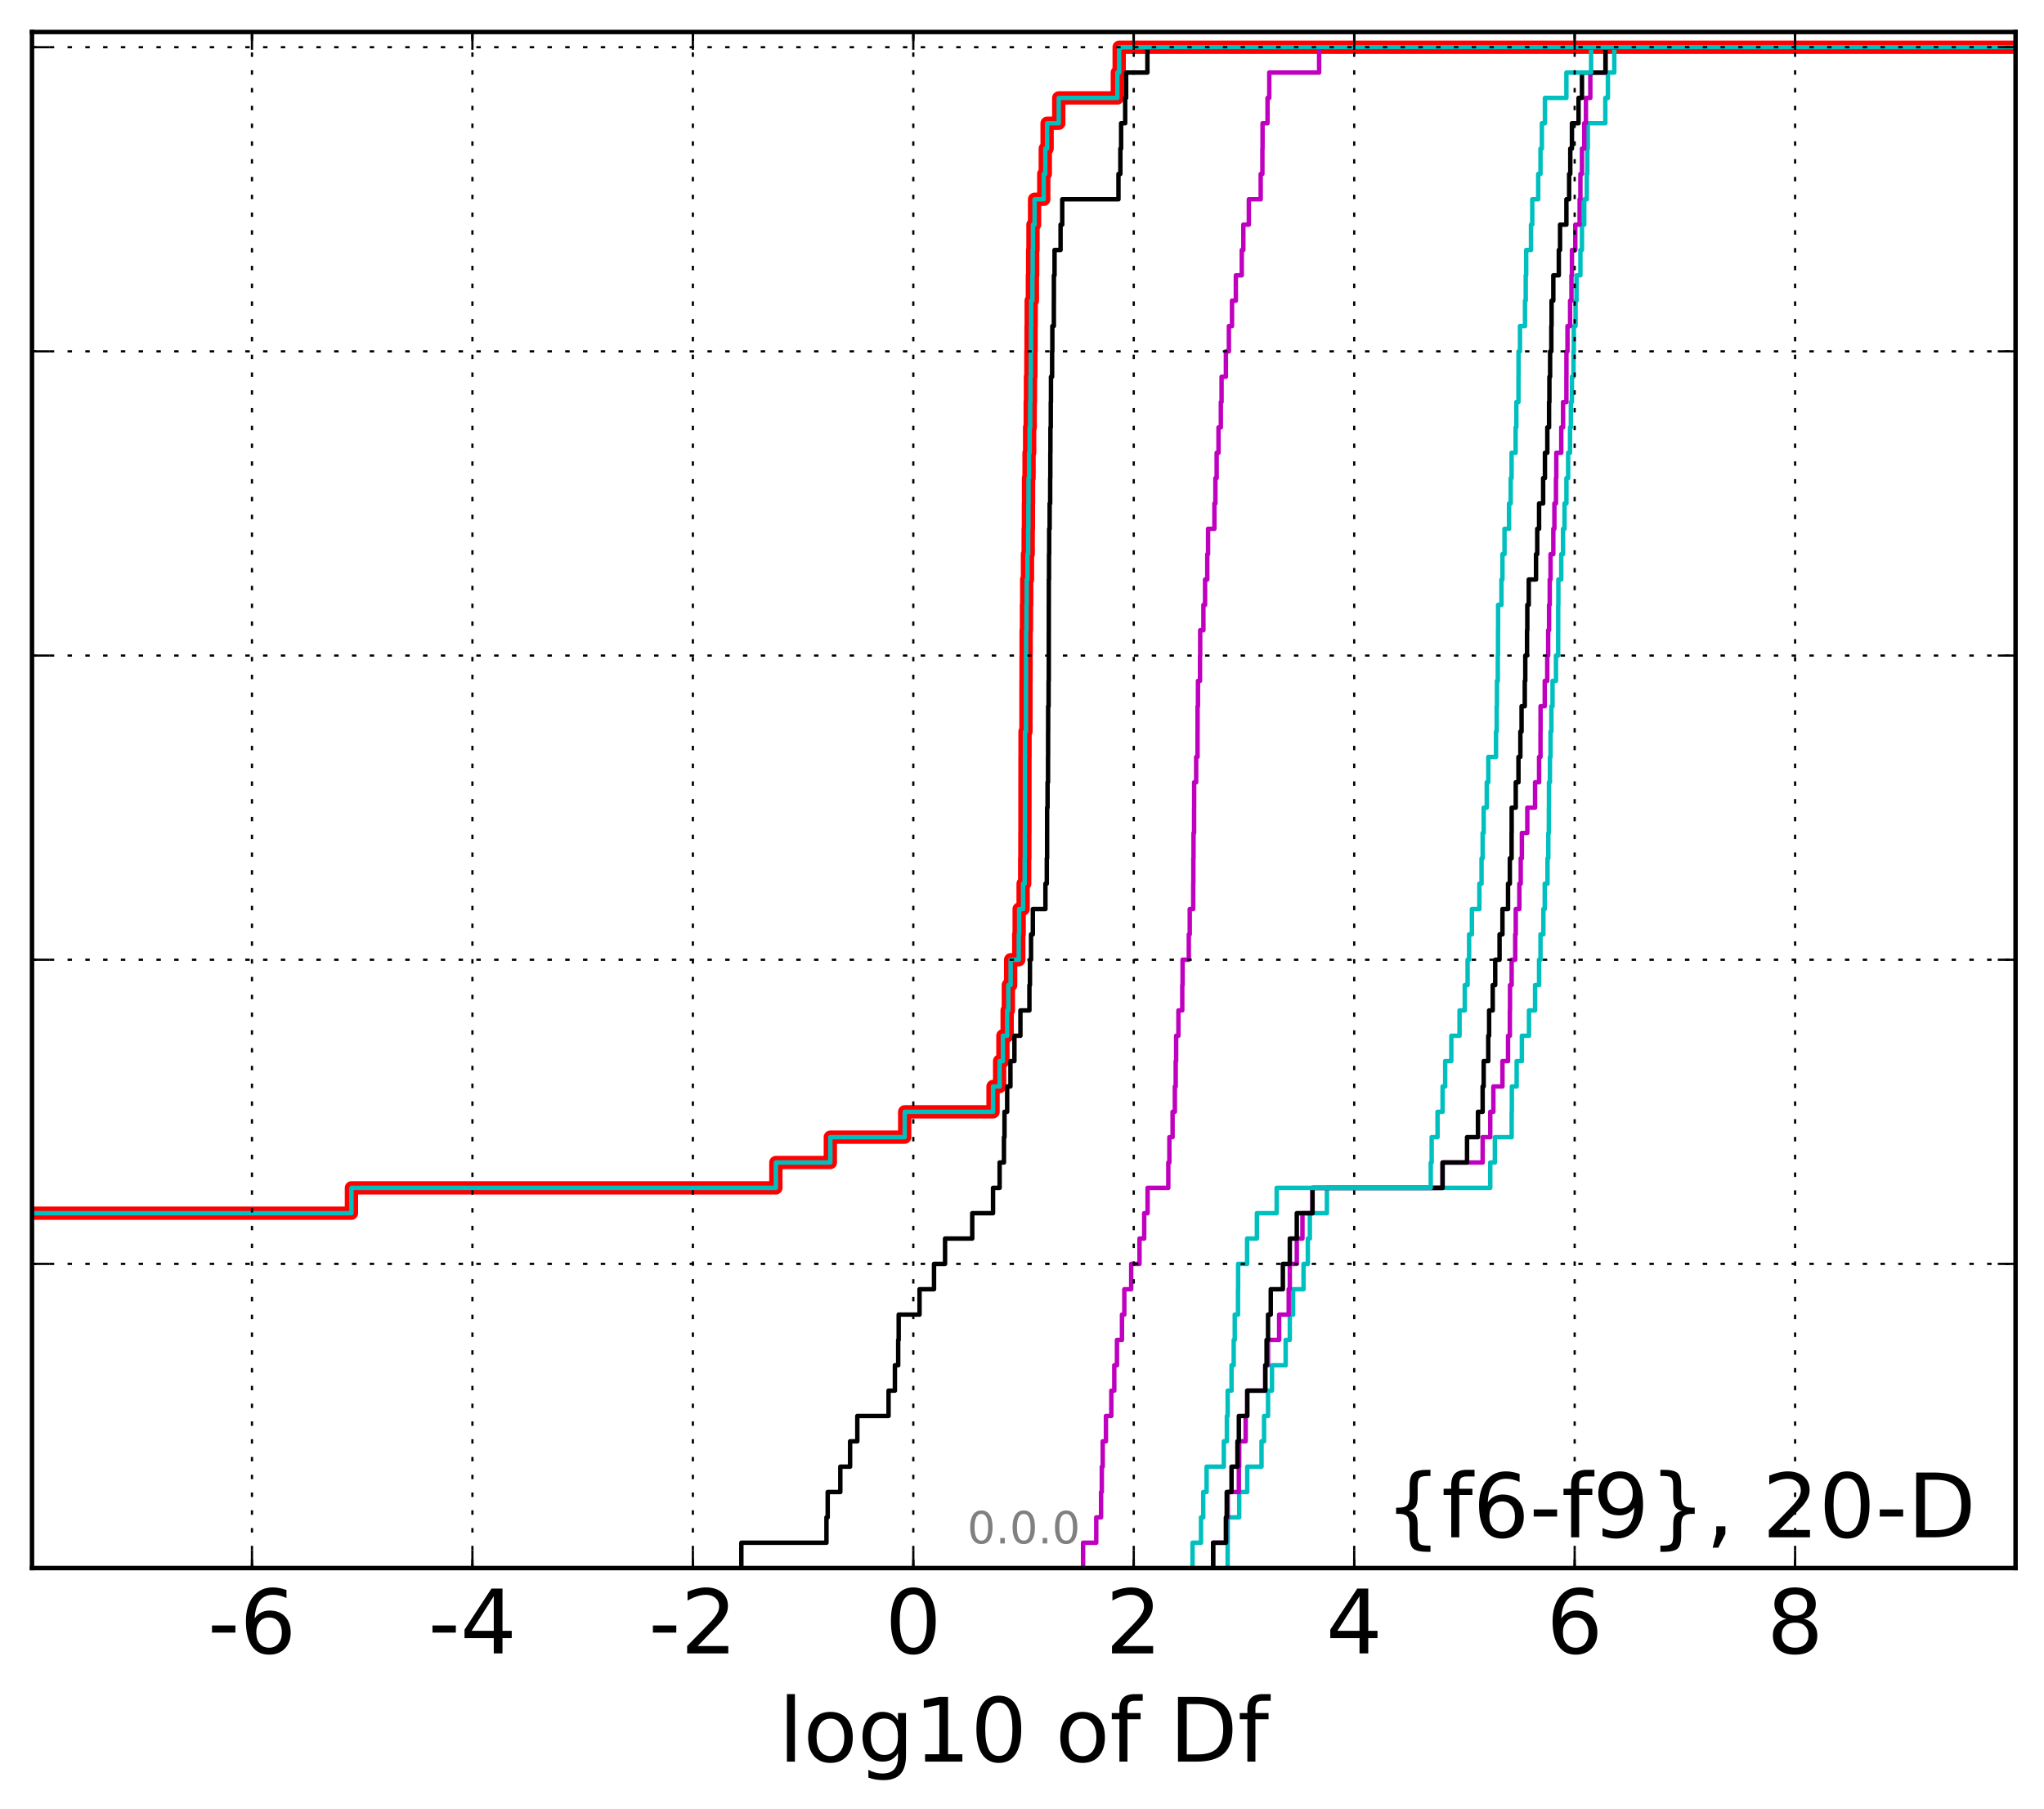 <?xml version="1.0" encoding="utf-8" standalone="no"?>
<!DOCTYPE svg PUBLIC "-//W3C//DTD SVG 1.1//EN"
  "http://www.w3.org/Graphics/SVG/1.1/DTD/svg11.dtd">
<!-- Created with matplotlib (http://matplotlib.org/) -->
<svg height="407pt" version="1.1" viewBox="0 0 460 407" width="460pt" xmlns="http://www.w3.org/2000/svg" xmlns:xlink="http://www.w3.org/1999/xlink">
 <defs>
  <style type="text/css">
*{stroke-linecap:butt;stroke-linejoin:round;stroke-miterlimit:100000;}
  </style>
 </defs>
 <g id="figure_1">
  <g id="patch_1">
   <path d="M 0 407.712 
L 460.8 407.712 
L 460.8 0 
L 0 0 
z
" style="fill:#ffffff;"/>
  </g>
  <g id="axes_1">
   <g id="patch_2">
    <path d="M 7.2 352.8 
L 453.6 352.8 
L 453.6 7.2 
L 7.2 7.2 
z
" style="fill:#ffffff;"/>
   </g>
   <g id="line2d_1">
    <path clip-path="url(#pd31d7ef65c)" d="M -152.892 352.8 
M -1 272.958 
L 79.093 272.958 
L 79.093 267.255 
L 174.609 267.255 
L 174.609 261.552 
L 186.867 261.552 
L 186.867 255.85 
L 203.604 255.85 
L 203.604 250.147 
L 223.483 250.147 
L 223.483 244.444 
L 224.963 244.444 
L 224.963 238.741 
L 225.705 238.741 
L 225.705 233.038 
L 226.659 233.038 
L 226.659 227.335 
L 226.925 227.335 
L 226.925 221.632 
L 227.445 221.632 
L 227.445 215.929 
L 229.271 215.929 
L 229.271 210.226 
L 229.361 210.226 
L 229.361 204.523 
L 230.252 204.523 
L 230.252 198.82 
L 230.606 198.82 
L 230.606 193.117 
L 230.645 193.117 
L 230.645 187.414 
L 230.662 187.414 
L 230.662 181.711 
L 230.667 181.711 
L 230.667 176.008 
L 230.669 176.008 
L 230.669 170.305 
L 230.684 170.305 
L 230.684 164.602 
L 230.891 164.602 
L 230.891 158.899 
L 230.894 158.899 
L 230.894 153.196 
L 230.916 153.196 
L 230.916 147.493 
L 230.93 147.493 
L 230.93 141.79 
L 231.001 141.79 
L 231.001 136.087 
L 231.06 136.087 
L 231.06 130.384 
L 231.233 130.384 
L 231.233 124.681 
L 231.39 124.681 
L 231.39 118.978 
L 231.443 118.978 
L 231.443 113.275 
L 231.472 113.275 
L 231.472 107.572 
L 231.588 107.572 
L 231.588 101.869 
L 231.718 101.869 
L 231.718 96.166 
L 231.847 96.166 
L 231.847 90.463 
L 231.904 90.463 
L 231.904 84.76 
L 231.994 84.76 
L 231.994 79.057 
L 232.036 79.057 
L 232.036 73.354 
L 232.068 73.354 
L 232.068 67.651 
L 232.335 67.651 
L 232.335 61.949 
L 232.399 61.949 
L 232.399 56.246 
L 232.471 56.246 
L 232.471 50.543 
L 232.831 50.543 
L 232.831 44.84 
L 234.897 44.84 
L 234.897 39.137 
L 235.243 39.137 
L 235.243 33.434 
L 235.65 33.434 
L 235.65 27.731 
L 238.273 27.731 
L 238.273 22.028 
L 251.459 22.028 
L 251.459 16.325 
L 251.867 16.325 
L 251.867 10.622 
L 251.867 10.622 
L 251.867 10.622 
L 453.6 10.622 
" style="fill:none;stroke:#ff0000;stroke-linecap:square;stroke-width:3.0;"/>
   </g>
   <g id="line2d_2">
    <path clip-path="url(#pd31d7ef65c)" d="M 276.279 352.8 
L 276.279 347.097 
L 276.31 347.097 
L 276.31 341.394 
L 278.88 341.394 
L 278.88 335.691 
L 280.692 335.691 
L 280.692 329.988 
L 283.905 329.988 
L 283.905 324.285 
L 284.476 324.285 
L 284.476 318.582 
L 285.372 318.582 
L 285.372 312.879 
L 286.26 312.879 
L 286.26 307.176 
L 289.334 307.176 
L 289.334 301.473 
L 290.268 301.473 
L 290.268 295.77 
L 291.012 295.77 
L 291.012 290.067 
L 293.362 290.067 
L 293.362 284.364 
L 294.329 284.364 
L 294.329 278.661 
L 294.782 278.661 
L 294.782 272.958 
L 298.621 272.958 
L 298.621 267.255 
L 335.382 267.255 
L 335.382 261.552 
L 336.417 261.552 
L 336.417 255.85 
L 340.197 255.85 
L 340.197 250.147 
L 340.238 250.147 
L 340.238 244.444 
L 341.321 244.444 
L 341.321 238.741 
L 342.494 238.741 
L 342.494 233.038 
L 344.094 233.038 
L 344.094 227.335 
L 345.465 227.335 
L 345.465 221.632 
L 346.367 221.632 
L 346.367 215.929 
L 346.687 215.929 
L 346.687 210.226 
L 347.332 210.226 
L 347.332 204.523 
L 347.639 204.523 
L 347.639 198.82 
L 348.264 198.82 
L 348.264 193.117 
L 348.447 193.117 
L 348.447 187.414 
L 348.565 187.414 
L 348.565 181.711 
L 348.591 181.711 
L 348.591 176.008 
L 348.811 176.008 
L 348.811 170.305 
L 348.947 170.305 
L 348.947 164.602 
L 349.135 164.602 
L 349.135 158.899 
L 349.396 158.899 
L 349.396 153.196 
L 350.17 153.196 
L 350.17 147.493 
L 350.66 147.493 
L 350.66 141.79 
L 350.67 141.79 
L 350.67 136.087 
L 350.709 136.087 
L 350.709 130.384 
L 351.361 130.384 
L 351.361 124.681 
L 351.763 124.681 
L 351.763 118.978 
L 352.095 118.978 
L 352.095 113.275 
L 352.524 113.275 
L 352.524 107.572 
L 352.909 107.572 
L 352.909 101.869 
L 353.334 101.869 
L 353.334 96.166 
L 353.521 96.166 
L 353.521 90.463 
L 353.763 90.463 
L 353.763 84.76 
L 354.117 84.76 
L 354.117 79.057 
L 354.185 79.057 
L 354.185 73.354 
L 354.574 73.354 
L 354.574 67.651 
L 354.794 67.651 
L 354.794 61.949 
L 355.672 61.949 
L 355.672 56.246 
L 356.018 56.246 
L 356.018 50.543 
L 356.535 50.543 
L 356.535 44.84 
L 357.107 44.84 
L 357.107 39.137 
L 357.217 39.137 
L 357.217 33.434 
L 357.333 33.434 
L 357.333 27.731 
L 361.274 27.731 
L 361.274 22.028 
L 361.858 22.028 
L 361.858 16.325 
L 363.293 16.325 
L 363.293 10.622 
L 363.293 10.622 
L 363.293 10.622 
L 453.6 10.622 
" style="fill:none;stroke:#00bfbf;stroke-linecap:square;"/>
   </g>
   <g id="line2d_3">
    <path clip-path="url(#pd31d7ef65c)" d="M 273.016 352.8 
L 273.016 347.097 
L 275.906 347.097 
L 275.906 341.394 
L 276.31 341.394 
L 276.31 335.691 
L 278.802 335.691 
L 278.802 329.988 
L 278.88 329.988 
L 278.88 324.285 
L 280.333 324.285 
L 280.333 318.582 
L 280.692 318.582 
L 280.692 312.879 
L 284.75 312.879 
L 284.75 307.176 
L 285.372 307.176 
L 285.372 301.473 
L 287.871 301.473 
L 287.871 295.77 
L 290.022 295.77 
L 290.022 290.067 
L 290.268 290.067 
L 290.268 284.364 
L 291.84 284.364 
L 291.84 278.661 
L 293.113 278.661 
L 293.113 272.958 
L 295.38 272.958 
L 295.38 267.255 
L 324.65 267.255 
L 324.65 261.552 
L 333.667 261.552 
L 333.667 255.85 
L 335.382 255.85 
L 335.382 250.147 
L 336.083 250.147 
L 336.083 244.444 
L 338.126 244.444 
L 338.126 238.741 
L 339.384 238.741 
L 339.384 233.038 
L 339.789 233.038 
L 339.789 227.335 
L 339.826 227.335 
L 339.826 221.632 
L 340.197 221.632 
L 340.197 215.929 
L 340.999 215.929 
L 340.999 210.226 
L 341.118 210.226 
L 341.118 204.523 
L 341.926 204.523 
L 341.926 198.82 
L 342.239 198.82 
L 342.239 193.117 
L 342.494 193.117 
L 342.494 187.414 
L 343.72 187.414 
L 343.72 181.711 
L 345.465 181.711 
L 345.465 176.008 
L 346.367 176.008 
L 346.367 170.305 
L 346.687 170.305 
L 346.687 164.602 
L 346.702 164.602 
L 346.702 158.899 
L 347.639 158.899 
L 347.639 153.196 
L 348.204 153.196 
L 348.204 147.493 
L 348.417 147.493 
L 348.417 141.79 
L 348.616 141.79 
L 348.616 136.087 
L 348.762 136.087 
L 348.762 130.384 
L 348.947 130.384 
L 348.947 124.681 
L 349.573 124.681 
L 349.573 118.978 
L 349.816 118.978 
L 349.816 113.275 
L 350.17 113.275 
L 350.17 107.572 
L 350.244 107.572 
L 350.244 101.869 
L 351.361 101.869 
L 351.361 96.166 
L 351.763 96.166 
L 351.763 90.463 
L 352.517 90.463 
L 352.517 84.76 
L 352.524 84.76 
L 352.524 79.057 
L 352.761 79.057 
L 352.761 73.354 
L 353.347 73.354 
L 353.347 67.651 
L 353.656 67.651 
L 353.656 61.949 
L 353.763 61.949 
L 353.763 56.246 
L 354.518 56.246 
L 354.518 50.543 
L 355.495 50.543 
L 355.495 44.84 
L 355.672 44.84 
L 355.672 39.137 
L 356.018 39.137 
L 356.018 33.434 
L 356.535 33.434 
L 356.535 27.731 
L 356.912 27.731 
L 356.912 22.028 
L 357.9 22.028 
L 357.9 16.325 
L 361.313 16.325 
L 361.313 10.622 
L 361.313 10.622 
L 361.313 10.622 
L 453.6 10.622 
" style="fill:none;stroke:#bf00bf;stroke-linecap:square;"/>
   </g>
   <g id="line2d_4">
    <path clip-path="url(#pd31d7ef65c)" d="M 273.016 352.8 
L 273.016 347.097 
L 275.906 347.097 
L 275.906 341.394 
L 276.072 341.394 
L 276.072 335.691 
L 277.154 335.691 
L 277.154 329.988 
L 278.484 329.988 
L 278.484 324.285 
L 278.802 324.285 
L 278.802 318.582 
L 280.692 318.582 
L 280.692 312.879 
L 284.75 312.879 
L 284.75 307.176 
L 285.042 307.176 
L 285.042 301.473 
L 285.372 301.473 
L 285.372 295.77 
L 285.982 295.77 
L 285.982 290.067 
L 288.71 290.067 
L 288.71 284.364 
L 290.268 284.364 
L 290.268 278.661 
L 291.84 278.661 
L 291.84 272.958 
L 295.38 272.958 
L 295.38 267.255 
L 324.65 267.255 
L 324.65 261.552 
L 330.155 261.552 
L 330.155 255.85 
L 332.613 255.85 
L 332.613 250.147 
L 333.667 250.147 
L 333.667 244.444 
L 333.901 244.444 
L 333.901 238.741 
L 334.929 238.741 
L 334.929 233.038 
L 335.123 233.038 
L 335.123 227.335 
L 335.935 227.335 
L 335.935 221.632 
L 336.497 221.632 
L 336.497 215.929 
L 337.475 215.929 
L 337.475 210.226 
L 338.126 210.226 
L 338.126 204.523 
L 339.384 204.523 
L 339.384 198.82 
L 339.789 198.82 
L 339.789 193.117 
L 340.18 193.117 
L 340.18 187.414 
L 340.197 187.414 
L 340.197 181.711 
L 341.118 181.711 
L 341.118 176.008 
L 341.73 176.008 
L 341.73 170.305 
L 342.157 170.305 
L 342.157 164.602 
L 342.429 164.602 
L 342.429 158.899 
L 343.15 158.899 
L 343.15 153.196 
L 343.265 153.196 
L 343.265 147.493 
L 343.659 147.493 
L 343.659 141.79 
L 343.72 141.79 
L 343.72 136.087 
L 344.044 136.087 
L 344.044 130.384 
L 345.682 130.384 
L 345.682 124.681 
L 345.954 124.681 
L 345.954 118.978 
L 346.367 118.978 
L 346.367 113.275 
L 347.281 113.275 
L 347.281 107.572 
L 347.687 107.572 
L 347.687 101.869 
L 348.222 101.869 
L 348.222 96.166 
L 348.616 96.166 
L 348.616 90.463 
L 348.692 90.463 
L 348.692 84.76 
L 348.852 84.76 
L 348.852 79.057 
L 349.127 79.057 
L 349.127 73.354 
L 349.181 73.354 
L 349.181 67.651 
L 349.573 67.651 
L 349.573 61.949 
L 350.809 61.949 
L 350.809 56.246 
L 351.09 56.246 
L 351.09 50.543 
L 352.517 50.543 
L 352.517 44.84 
L 353.129 44.84 
L 353.129 39.137 
L 353.392 39.137 
L 353.392 33.434 
L 353.763 33.434 
L 353.763 27.731 
L 355.249 27.731 
L 355.249 22.028 
L 356.018 22.028 
L 356.018 16.325 
L 361.313 16.325 
L 361.313 10.622 
L 361.313 10.622 
L 361.313 10.622 
L 453.6 10.622 
" style="fill:none;stroke:#000000;stroke-linecap:square;"/>
   </g>
   <g id="line2d_5">
    <path clip-path="url(#pd31d7ef65c)" d="M 268.379 352.8 
L 268.379 347.097 
L 270.287 347.097 
L 270.287 341.394 
L 270.786 341.394 
L 270.786 335.691 
L 271.542 335.691 
L 271.542 329.988 
L 275.419 329.988 
L 275.419 324.285 
L 276.106 324.285 
L 276.106 318.582 
L 276.281 318.582 
L 276.281 312.879 
L 277.154 312.879 
L 277.154 307.176 
L 277.643 307.176 
L 277.643 301.473 
L 277.877 301.473 
L 277.877 295.77 
L 278.61 295.77 
L 278.61 290.067 
L 278.635 290.067 
L 278.635 284.364 
L 280.658 284.364 
L 280.658 278.661 
L 282.86 278.661 
L 282.86 272.958 
L 287.315 272.958 
L 287.315 267.255 
L 321.991 267.255 
L 321.991 261.552 
L 322.195 261.552 
L 322.195 255.85 
L 323.515 255.85 
L 323.515 250.147 
L 324.65 250.147 
L 324.65 244.444 
L 325.239 244.444 
L 325.239 238.741 
L 326.618 238.741 
L 326.618 233.038 
L 328.468 233.038 
L 328.468 227.335 
L 329.642 227.335 
L 329.642 221.632 
L 330.279 221.632 
L 330.279 215.929 
L 330.617 215.929 
L 330.617 210.226 
L 331.249 210.226 
L 331.249 204.523 
L 332.932 204.523 
L 332.932 198.82 
L 333.42 198.82 
L 333.42 193.117 
L 333.667 193.117 
L 333.667 187.414 
L 333.901 187.414 
L 333.901 181.711 
L 334.594 181.711 
L 334.594 176.008 
L 334.942 176.008 
L 334.942 170.305 
L 336.676 170.305 
L 336.676 164.602 
L 336.828 164.602 
L 336.828 158.899 
L 336.887 158.899 
L 336.887 153.196 
L 337.078 153.196 
L 337.078 147.493 
L 337.126 147.493 
L 337.126 141.79 
L 337.145 141.79 
L 337.145 136.087 
L 337.898 136.087 
L 337.898 130.384 
L 338.122 130.384 
L 338.122 124.681 
L 338.587 124.681 
L 338.587 118.978 
L 339.607 118.978 
L 339.607 113.275 
L 339.98 113.275 
L 339.98 107.572 
L 340.18 107.572 
L 340.18 101.869 
L 341.087 101.869 
L 341.087 96.166 
L 341.252 96.166 
L 341.252 90.463 
L 341.73 90.463 
L 341.73 84.76 
L 341.742 84.76 
L 341.742 79.057 
L 342.07 79.057 
L 342.07 73.354 
L 343.197 73.354 
L 343.197 67.651 
L 343.363 67.651 
L 343.363 61.949 
L 343.466 61.949 
L 343.466 56.246 
L 344.546 56.246 
L 344.546 50.543 
L 344.835 50.543 
L 344.835 44.84 
L 346.174 44.84 
L 346.174 39.137 
L 346.688 39.137 
L 346.688 33.434 
L 347.001 33.434 
L 347.001 27.731 
L 347.687 27.731 
L 347.687 22.028 
L 352.517 22.028 
L 352.517 16.325 
L 358.074 16.325 
L 358.074 10.622 
L 358.074 10.622 
L 358.074 10.622 
L 453.6 10.622 
" style="fill:none;stroke:#00bfbf;stroke-linecap:square;"/>
   </g>
   <g id="line2d_6">
    <path clip-path="url(#pd31d7ef65c)" d="M 243.747 352.8 
L 243.747 347.097 
L 246.711 347.097 
L 246.711 341.394 
L 247.793 341.394 
L 247.793 335.691 
L 247.962 335.691 
L 247.962 329.988 
L 248.164 329.988 
L 248.164 324.285 
L 248.89 324.285 
L 248.89 318.582 
L 250.102 318.582 
L 250.102 312.879 
L 250.769 312.879 
L 250.769 307.176 
L 251.369 307.176 
L 251.369 301.473 
L 252.497 301.473 
L 252.497 295.77 
L 253.027 295.77 
L 253.027 290.067 
L 254.573 290.067 
L 254.573 284.364 
L 256.445 284.364 
L 256.445 278.661 
L 257.502 278.661 
L 257.502 272.958 
L 258.262 272.958 
L 258.262 267.255 
L 262.924 267.255 
L 262.924 261.552 
L 263.165 261.552 
L 263.165 255.85 
L 263.887 255.85 
L 263.887 250.147 
L 264.398 250.147 
L 264.398 244.444 
L 264.589 244.444 
L 264.589 238.741 
L 264.69 238.741 
L 264.69 233.038 
L 265.203 233.038 
L 265.203 227.335 
L 266.067 227.335 
L 266.067 221.632 
L 266.139 221.632 
L 266.139 215.929 
L 267.539 215.929 
L 267.539 210.226 
L 267.749 210.226 
L 267.749 204.523 
L 268.533 204.523 
L 268.533 198.82 
L 268.564 198.82 
L 268.564 193.117 
L 268.601 193.117 
L 268.601 187.414 
L 268.73 187.414 
L 268.73 181.711 
L 268.743 181.711 
L 268.743 176.008 
L 269.196 176.008 
L 269.196 170.305 
L 269.504 170.305 
L 269.504 164.602 
L 269.511 164.602 
L 269.511 158.899 
L 269.603 158.899 
L 269.603 153.196 
L 270.061 153.196 
L 270.061 147.493 
L 270.103 147.493 
L 270.103 141.79 
L 270.826 141.79 
L 270.826 136.087 
L 271.199 136.087 
L 271.199 130.384 
L 271.696 130.384 
L 271.696 124.681 
L 271.873 124.681 
L 271.873 118.978 
L 273.302 118.978 
L 273.302 113.275 
L 273.523 113.275 
L 273.523 107.572 
L 273.806 107.572 
L 273.806 101.869 
L 274.225 101.869 
L 274.225 96.166 
L 274.748 96.166 
L 274.748 90.463 
L 274.911 90.463 
L 274.911 84.76 
L 275.885 84.76 
L 275.885 79.057 
L 276.559 79.057 
L 276.559 73.354 
L 277.262 73.354 
L 277.262 67.651 
L 278.126 67.651 
L 278.126 61.949 
L 279.459 61.949 
L 279.459 56.246 
L 279.815 56.246 
L 279.815 50.543 
L 281.049 50.543 
L 281.049 44.84 
L 283.719 44.84 
L 283.719 39.137 
L 284.1 39.137 
L 284.1 33.434 
L 284.134 33.434 
L 284.134 27.731 
L 285.258 27.731 
L 285.258 22.028 
L 285.646 22.028 
L 285.646 16.325 
L 296.866 16.325 
L 296.866 10.622 
L 296.866 10.622 
L 296.866 10.622 
L 453.6 10.622 
" style="fill:none;stroke:#bf00bf;stroke-linecap:square;"/>
   </g>
   <g id="line2d_7">
    <path clip-path="url(#pd31d7ef65c)" d="M 166.839 352.8 
L 166.839 347.097 
L 185.994 347.097 
L 185.994 341.394 
L 186.273 341.394 
L 186.273 335.691 
L 189.113 335.691 
L 189.113 329.988 
L 191.314 329.988 
L 191.314 324.285 
L 192.938 324.285 
L 192.938 318.582 
L 199.966 318.582 
L 199.966 312.879 
L 201.395 312.879 
L 201.395 307.176 
L 202.139 307.176 
L 202.139 301.473 
L 202.249 301.473 
L 202.249 295.77 
L 206.941 295.77 
L 206.941 290.067 
L 210.2 290.067 
L 210.2 284.364 
L 212.684 284.364 
L 212.684 278.661 
L 218.801 278.661 
L 218.801 272.958 
L 223.483 272.958 
L 223.483 267.255 
L 224.963 267.255 
L 224.963 261.552 
L 225.937 261.552 
L 225.937 255.85 
L 226.06 255.85 
L 226.06 250.147 
L 226.659 250.147 
L 226.659 244.444 
L 227.401 244.444 
L 227.401 238.741 
L 228.294 238.741 
L 228.294 233.038 
L 229.645 233.038 
L 229.645 227.335 
L 231.669 227.335 
L 231.669 221.632 
L 231.79 221.632 
L 231.79 215.929 
L 232.037 215.929 
L 232.037 210.226 
L 232.442 210.226 
L 232.442 204.523 
L 235.274 204.523 
L 235.274 198.82 
L 235.581 198.82 
L 235.581 193.117 
L 235.65 193.117 
L 235.65 187.414 
L 235.653 187.414 
L 235.653 181.711 
L 235.752 181.711 
L 235.752 176.008 
L 235.858 176.008 
L 235.858 170.305 
L 235.874 170.305 
L 235.874 164.602 
L 235.887 164.602 
L 235.887 158.899 
L 235.984 158.899 
L 235.984 153.196 
L 236.027 153.196 
L 236.027 147.493 
L 236.029 147.493 
L 236.029 141.79 
L 236.034 141.79 
L 236.034 136.087 
L 236.04 136.087 
L 236.04 130.384 
L 236.079 130.384 
L 236.079 124.681 
L 236.119 124.681 
L 236.119 118.978 
L 236.221 118.978 
L 236.221 113.275 
L 236.338 113.275 
L 236.338 107.572 
L 236.376 107.572 
L 236.376 101.869 
L 236.398 101.869 
L 236.398 96.166 
L 236.478 96.166 
L 236.478 90.463 
L 236.519 90.463 
L 236.519 84.76 
L 236.778 84.76 
L 236.778 79.057 
L 236.829 79.057 
L 236.829 73.354 
L 237.168 73.354 
L 237.168 67.651 
L 237.176 67.651 
L 237.176 61.949 
L 237.323 61.949 
L 237.323 56.246 
L 238.68 56.246 
L 238.68 50.543 
L 239.053 50.543 
L 239.053 44.84 
L 251.709 44.84 
L 251.709 39.137 
L 252.139 39.137 
L 252.139 33.434 
L 252.303 33.434 
L 252.303 27.731 
L 253.22 27.731 
L 253.22 22.028 
L 253.435 22.028 
L 253.435 16.325 
L 258.221 16.325 
L 258.221 10.622 
L 258.221 10.622 
L 258.221 10.622 
L 453.6 10.622 
" style="fill:none;stroke:#000000;stroke-linecap:square;"/>
   </g>
   <g id="line2d_8">
    <path clip-path="url(#pd31d7ef65c)" d="M -152.892 352.8 
M -1 272.958 
L 79.093 272.958 
L 79.093 267.255 
L 174.609 267.255 
L 174.609 261.552 
L 186.867 261.552 
L 186.867 255.85 
L 203.604 255.85 
L 203.604 250.147 
L 223.483 250.147 
L 223.483 244.444 
L 224.963 244.444 
L 224.963 238.741 
L 225.705 238.741 
L 225.705 233.038 
L 226.659 233.038 
L 226.659 227.335 
L 226.925 227.335 
L 226.925 221.632 
L 227.445 221.632 
L 227.445 215.929 
L 229.271 215.929 
L 229.271 210.226 
L 229.361 210.226 
L 229.361 204.523 
L 230.252 204.523 
L 230.252 198.82 
L 230.606 198.82 
L 230.606 193.117 
L 230.645 193.117 
L 230.645 187.414 
L 230.662 187.414 
L 230.662 181.711 
L 230.667 181.711 
L 230.667 176.008 
L 230.669 176.008 
L 230.669 170.305 
L 230.684 170.305 
L 230.684 164.602 
L 230.891 164.602 
L 230.891 158.899 
L 230.894 158.899 
L 230.894 153.196 
L 230.916 153.196 
L 230.916 147.493 
L 230.93 147.493 
L 230.93 141.79 
L 231.001 141.79 
L 231.001 136.087 
L 231.06 136.087 
L 231.06 130.384 
L 231.233 130.384 
L 231.233 124.681 
L 231.39 124.681 
L 231.39 118.978 
L 231.443 118.978 
L 231.443 113.275 
L 231.472 113.275 
L 231.472 107.572 
L 231.588 107.572 
L 231.588 101.869 
L 231.718 101.869 
L 231.718 96.166 
L 231.847 96.166 
L 231.847 90.463 
L 231.904 90.463 
L 231.904 84.76 
L 231.994 84.76 
L 231.994 79.057 
L 232.036 79.057 
L 232.036 73.354 
L 232.068 73.354 
L 232.068 67.651 
L 232.335 67.651 
L 232.335 61.949 
L 232.399 61.949 
L 232.399 56.246 
L 232.471 56.246 
L 232.471 50.543 
L 232.831 50.543 
L 232.831 44.84 
L 234.897 44.84 
L 234.897 39.137 
L 235.243 39.137 
L 235.243 33.434 
L 235.65 33.434 
L 235.65 27.731 
L 238.273 27.731 
L 238.273 22.028 
L 251.459 22.028 
L 251.459 16.325 
L 251.867 16.325 
L 251.867 10.622 
L 251.867 10.622 
L 251.867 10.622 
L 453.6 10.622 
" style="fill:none;stroke:#00bfbf;stroke-linecap:square;"/>
   </g>
   <g id="patch_3">
    <path d="M 7.2 7.2 
L 453.6 7.2 
" style="fill:none;stroke:#000000;stroke-linecap:square;stroke-linejoin:miter;"/>
   </g>
   <g id="patch_4">
    <path d="M 453.6 352.8 
L 453.6 7.2 
" style="fill:none;stroke:#000000;stroke-linecap:square;stroke-linejoin:miter;"/>
   </g>
   <g id="patch_5">
    <path d="M 7.2 352.8 
L 453.6 352.8 
" style="fill:none;stroke:#000000;stroke-linecap:square;stroke-linejoin:miter;"/>
   </g>
   <g id="patch_6">
    <path d="M 7.2 352.8 
L 7.2 7.2 
" style="fill:none;stroke:#000000;stroke-linecap:square;stroke-linejoin:miter;"/>
   </g>
   <g id="matplotlib.axis_1">
    <g id="xtick_1"/>
    <g id="xtick_2">
     <g id="line2d_9">
      <path clip-path="url(#pd31d7ef65c)" d="M 56.705 352.8 
L 56.705 7.2 
" style="fill:none;stroke:#000000;stroke-dasharray:1,3;stroke-dashoffset:0.0;stroke-width:0.5;"/>
     </g>
     <g id="line2d_10">
      <defs>
       <path d="M 0 0 
L 0 -4 
" id="me7c33fb493" style="stroke:#000000;stroke-width:0.5;"/>
      </defs>
      <g>
       <use style="stroke:#000000;stroke-width:0.5;" x="56.705" xlink:href="#me7c33fb493" y="352.8"/>
      </g>
     </g>
     <g id="line2d_11">
      <defs>
       <path d="M 0 0 
L 0 4 
" id="md0e256c83d" style="stroke:#000000;stroke-width:0.5;"/>
      </defs>
      <g>
       <use style="stroke:#000000;stroke-width:0.5;" x="56.705" xlink:href="#md0e256c83d" y="7.2"/>
      </g>
     </g>
     <g id="text_1">
      <!-- -6 -->
      <defs>
       <path d="M 33.016 40.375 
Q 26.375 40.375 22.484 35.828 
Q 18.609 31.297 18.609 23.391 
Q 18.609 15.531 22.484 10.953 
Q 26.375 6.391 33.016 6.391 
Q 39.656 6.391 43.531 10.953 
Q 47.406 15.531 47.406 23.391 
Q 47.406 31.297 43.531 35.828 
Q 39.656 40.375 33.016 40.375 
M 52.594 71.297 
L 52.594 62.312 
Q 48.875 64.062 45.094 64.984 
Q 41.312 65.922 37.594 65.922 
Q 27.828 65.922 22.672 59.328 
Q 17.531 52.734 16.797 39.406 
Q 19.672 43.656 24.016 45.922 
Q 28.375 48.188 33.594 48.188 
Q 44.578 48.188 50.953 41.516 
Q 57.328 34.859 57.328 23.391 
Q 57.328 12.156 50.688 5.359 
Q 44.047 -1.422 33.016 -1.422 
Q 20.359 -1.422 13.672 8.266 
Q 6.984 17.969 6.984 36.375 
Q 6.984 53.656 15.188 63.938 
Q 23.391 74.219 37.203 74.219 
Q 40.922 74.219 44.703 73.484 
Q 48.484 72.75 52.594 71.297 
" id="BitstreamVeraSans-Roman-36"/>
       <path d="M 4.891 31.391 
L 31.203 31.391 
L 31.203 23.391 
L 4.891 23.391 
z
" id="BitstreamVeraSans-Roman-2d"/>
      </defs>
      <g transform="translate(46.734 371.997)scale(0.2 -0.2)">
       <use xlink:href="#BitstreamVeraSans-Roman-2d"/>
       <use x="36.084" xlink:href="#BitstreamVeraSans-Roman-36"/>
      </g>
     </g>
    </g>
    <g id="xtick_3">
     <g id="line2d_12">
      <path clip-path="url(#pd31d7ef65c)" d="M 106.317 352.8 
L 106.317 7.2 
" style="fill:none;stroke:#000000;stroke-dasharray:1,3;stroke-dashoffset:0.0;stroke-width:0.5;"/>
     </g>
     <g id="line2d_13">
      <g>
       <use style="stroke:#000000;stroke-width:0.5;" x="106.317" xlink:href="#me7c33fb493" y="352.8"/>
      </g>
     </g>
     <g id="line2d_14">
      <g>
       <use style="stroke:#000000;stroke-width:0.5;" x="106.317" xlink:href="#md0e256c83d" y="7.2"/>
      </g>
     </g>
     <g id="text_2">
      <!-- -4 -->
      <defs>
       <path d="M 37.797 64.312 
L 12.891 25.391 
L 37.797 25.391 
z
M 35.203 72.906 
L 47.609 72.906 
L 47.609 25.391 
L 58.016 25.391 
L 58.016 17.188 
L 47.609 17.188 
L 47.609 0 
L 37.797 0 
L 37.797 17.188 
L 4.891 17.188 
L 4.891 26.703 
z
" id="BitstreamVeraSans-Roman-34"/>
      </defs>
      <g transform="translate(96.346 371.997)scale(0.2 -0.2)">
       <use xlink:href="#BitstreamVeraSans-Roman-2d"/>
       <use x="36.084" xlink:href="#BitstreamVeraSans-Roman-34"/>
      </g>
     </g>
    </g>
    <g id="xtick_4">
     <g id="line2d_15">
      <path clip-path="url(#pd31d7ef65c)" d="M 155.929 352.8 
L 155.929 7.2 
" style="fill:none;stroke:#000000;stroke-dasharray:1,3;stroke-dashoffset:0.0;stroke-width:0.5;"/>
     </g>
     <g id="line2d_16">
      <g>
       <use style="stroke:#000000;stroke-width:0.5;" x="155.929" xlink:href="#me7c33fb493" y="352.8"/>
      </g>
     </g>
     <g id="line2d_17">
      <g>
       <use style="stroke:#000000;stroke-width:0.5;" x="155.929" xlink:href="#md0e256c83d" y="7.2"/>
      </g>
     </g>
     <g id="text_3">
      <!-- -2 -->
      <defs>
       <path d="M 19.188 8.297 
L 53.609 8.297 
L 53.609 0 
L 7.328 0 
L 7.328 8.297 
Q 12.938 14.109 22.625 23.891 
Q 32.328 33.688 34.812 36.531 
Q 39.547 41.844 41.422 45.531 
Q 43.312 49.219 43.312 52.781 
Q 43.312 58.594 39.234 62.25 
Q 35.156 65.922 28.609 65.922 
Q 23.969 65.922 18.812 64.312 
Q 13.672 62.703 7.812 59.422 
L 7.812 69.391 
Q 13.766 71.781 18.938 73 
Q 24.125 74.219 28.422 74.219 
Q 39.75 74.219 46.484 68.547 
Q 53.219 62.891 53.219 53.422 
Q 53.219 48.922 51.531 44.891 
Q 49.859 40.875 45.406 35.406 
Q 44.188 33.984 37.641 27.219 
Q 31.109 20.453 19.188 8.297 
" id="BitstreamVeraSans-Roman-32"/>
      </defs>
      <g transform="translate(145.958 371.997)scale(0.2 -0.2)">
       <use xlink:href="#BitstreamVeraSans-Roman-2d"/>
       <use x="36.084" xlink:href="#BitstreamVeraSans-Roman-32"/>
      </g>
     </g>
    </g>
    <g id="xtick_5">
     <g id="line2d_18">
      <path clip-path="url(#pd31d7ef65c)" d="M 205.54 352.8 
L 205.54 7.2 
" style="fill:none;stroke:#000000;stroke-dasharray:1,3;stroke-dashoffset:0.0;stroke-width:0.5;"/>
     </g>
     <g id="line2d_19">
      <g>
       <use style="stroke:#000000;stroke-width:0.5;" x="205.54" xlink:href="#me7c33fb493" y="352.8"/>
      </g>
     </g>
     <g id="line2d_20">
      <g>
       <use style="stroke:#000000;stroke-width:0.5;" x="205.54" xlink:href="#md0e256c83d" y="7.2"/>
      </g>
     </g>
     <g id="text_4">
      <!-- 0 -->
      <defs>
       <path d="M 31.781 66.406 
Q 24.172 66.406 20.328 58.906 
Q 16.5 51.422 16.5 36.375 
Q 16.5 21.391 20.328 13.891 
Q 24.172 6.391 31.781 6.391 
Q 39.453 6.391 43.281 13.891 
Q 47.125 21.391 47.125 36.375 
Q 47.125 51.422 43.281 58.906 
Q 39.453 66.406 31.781 66.406 
M 31.781 74.219 
Q 44.047 74.219 50.516 64.516 
Q 56.984 54.828 56.984 36.375 
Q 56.984 17.969 50.516 8.266 
Q 44.047 -1.422 31.781 -1.422 
Q 19.531 -1.422 13.062 8.266 
Q 6.594 17.969 6.594 36.375 
Q 6.594 54.828 13.062 64.516 
Q 19.531 74.219 31.781 74.219 
" id="BitstreamVeraSans-Roman-30"/>
      </defs>
      <g transform="translate(199.178 371.997)scale(0.2 -0.2)">
       <use xlink:href="#BitstreamVeraSans-Roman-30"/>
      </g>
     </g>
    </g>
    <g id="xtick_6">
     <g id="line2d_21">
      <path clip-path="url(#pd31d7ef65c)" d="M 255.152 352.8 
L 255.152 7.2 
" style="fill:none;stroke:#000000;stroke-dasharray:1,3;stroke-dashoffset:0.0;stroke-width:0.5;"/>
     </g>
     <g id="line2d_22">
      <g>
       <use style="stroke:#000000;stroke-width:0.5;" x="255.152" xlink:href="#me7c33fb493" y="352.8"/>
      </g>
     </g>
     <g id="line2d_23">
      <g>
       <use style="stroke:#000000;stroke-width:0.5;" x="255.152" xlink:href="#md0e256c83d" y="7.2"/>
      </g>
     </g>
     <g id="text_5">
      <!-- 2 -->
      <g transform="translate(248.79 371.997)scale(0.2 -0.2)">
       <use xlink:href="#BitstreamVeraSans-Roman-32"/>
      </g>
     </g>
    </g>
    <g id="xtick_7">
     <g id="line2d_24">
      <path clip-path="url(#pd31d7ef65c)" d="M 304.764 352.8 
L 304.764 7.2 
" style="fill:none;stroke:#000000;stroke-dasharray:1,3;stroke-dashoffset:0.0;stroke-width:0.5;"/>
     </g>
     <g id="line2d_25">
      <g>
       <use style="stroke:#000000;stroke-width:0.5;" x="304.764" xlink:href="#me7c33fb493" y="352.8"/>
      </g>
     </g>
     <g id="line2d_26">
      <g>
       <use style="stroke:#000000;stroke-width:0.5;" x="304.764" xlink:href="#md0e256c83d" y="7.2"/>
      </g>
     </g>
     <g id="text_6">
      <!-- 4 -->
      <g transform="translate(298.402 371.997)scale(0.2 -0.2)">
       <use xlink:href="#BitstreamVeraSans-Roman-34"/>
      </g>
     </g>
    </g>
    <g id="xtick_8">
     <g id="line2d_27">
      <path clip-path="url(#pd31d7ef65c)" d="M 354.376 352.8 
L 354.376 7.2 
" style="fill:none;stroke:#000000;stroke-dasharray:1,3;stroke-dashoffset:0.0;stroke-width:0.5;"/>
     </g>
     <g id="line2d_28">
      <g>
       <use style="stroke:#000000;stroke-width:0.5;" x="354.376" xlink:href="#me7c33fb493" y="352.8"/>
      </g>
     </g>
     <g id="line2d_29">
      <g>
       <use style="stroke:#000000;stroke-width:0.5;" x="354.376" xlink:href="#md0e256c83d" y="7.2"/>
      </g>
     </g>
     <g id="text_7">
      <!-- 6 -->
      <g transform="translate(348.014 371.997)scale(0.2 -0.2)">
       <use xlink:href="#BitstreamVeraSans-Roman-36"/>
      </g>
     </g>
    </g>
    <g id="xtick_9">
     <g id="line2d_30">
      <path clip-path="url(#pd31d7ef65c)" d="M 403.988 352.8 
L 403.988 7.2 
" style="fill:none;stroke:#000000;stroke-dasharray:1,3;stroke-dashoffset:0.0;stroke-width:0.5;"/>
     </g>
     <g id="line2d_31">
      <g>
       <use style="stroke:#000000;stroke-width:0.5;" x="403.988" xlink:href="#me7c33fb493" y="352.8"/>
      </g>
     </g>
     <g id="line2d_32">
      <g>
       <use style="stroke:#000000;stroke-width:0.5;" x="403.988" xlink:href="#md0e256c83d" y="7.2"/>
      </g>
     </g>
     <g id="text_8">
      <!-- 8 -->
      <defs>
       <path d="M 31.781 34.625 
Q 24.75 34.625 20.719 30.859 
Q 16.703 27.094 16.703 20.516 
Q 16.703 13.922 20.719 10.156 
Q 24.75 6.391 31.781 6.391 
Q 38.812 6.391 42.859 10.172 
Q 46.922 13.969 46.922 20.516 
Q 46.922 27.094 42.891 30.859 
Q 38.875 34.625 31.781 34.625 
M 21.922 38.812 
Q 15.578 40.375 12.031 44.719 
Q 8.5 49.078 8.5 55.328 
Q 8.5 64.062 14.719 69.141 
Q 20.953 74.219 31.781 74.219 
Q 42.672 74.219 48.875 69.141 
Q 55.078 64.062 55.078 55.328 
Q 55.078 49.078 51.531 44.719 
Q 48 40.375 41.703 38.812 
Q 48.828 37.156 52.797 32.312 
Q 56.781 27.484 56.781 20.516 
Q 56.781 9.906 50.312 4.234 
Q 43.844 -1.422 31.781 -1.422 
Q 19.734 -1.422 13.25 4.234 
Q 6.781 9.906 6.781 20.516 
Q 6.781 27.484 10.781 32.312 
Q 14.797 37.156 21.922 38.812 
M 18.312 54.391 
Q 18.312 48.734 21.844 45.562 
Q 25.391 42.391 31.781 42.391 
Q 38.141 42.391 41.719 45.562 
Q 45.312 48.734 45.312 54.391 
Q 45.312 60.062 41.719 63.234 
Q 38.141 66.406 31.781 66.406 
Q 25.391 66.406 21.844 63.234 
Q 18.312 60.062 18.312 54.391 
" id="BitstreamVeraSans-Roman-38"/>
      </defs>
      <g transform="translate(397.626 371.997)scale(0.2 -0.2)">
       <use xlink:href="#BitstreamVeraSans-Roman-38"/>
      </g>
     </g>
    </g>
    <g id="xtick_10">
     <g id="line2d_33">
      <path clip-path="url(#pd31d7ef65c)" d="M 453.6 352.8 
L 453.6 7.2 
" style="fill:none;stroke:#000000;stroke-dasharray:1,3;stroke-dashoffset:0.0;stroke-width:0.5;"/>
     </g>
     <g id="line2d_34">
      <g>
       <use style="stroke:#000000;stroke-width:0.5;" x="453.6" xlink:href="#me7c33fb493" y="352.8"/>
      </g>
     </g>
     <g id="line2d_35">
      <g>
       <use style="stroke:#000000;stroke-width:0.5;" x="453.6" xlink:href="#md0e256c83d" y="7.2"/>
      </g>
     </g>
    </g>
    <g id="xtick_11"/>
    <g id="xtick_12">
     <g id="line2d_36">
      <defs>
       <path d="M 0 0 
L 0 -2 
" id="m45789983d4" style="stroke:#000000;stroke-width:0.5;"/>
      </defs>
      <g>
       <use style="stroke:#000000;stroke-width:0.5;" x="56.705" xlink:href="#m45789983d4" y="352.8"/>
      </g>
     </g>
     <g id="line2d_37">
      <defs>
       <path d="M 0 0 
L 0 2 
" id="m9d2697e0fa" style="stroke:#000000;stroke-width:0.5;"/>
      </defs>
      <g>
       <use style="stroke:#000000;stroke-width:0.5;" x="56.705" xlink:href="#m9d2697e0fa" y="7.2"/>
      </g>
     </g>
    </g>
    <g id="xtick_13">
     <g id="line2d_38">
      <g>
       <use style="stroke:#000000;stroke-width:0.5;" x="106.317" xlink:href="#m45789983d4" y="352.8"/>
      </g>
     </g>
     <g id="line2d_39">
      <g>
       <use style="stroke:#000000;stroke-width:0.5;" x="106.317" xlink:href="#m9d2697e0fa" y="7.2"/>
      </g>
     </g>
    </g>
    <g id="xtick_14">
     <g id="line2d_40">
      <g>
       <use style="stroke:#000000;stroke-width:0.5;" x="155.929" xlink:href="#m45789983d4" y="352.8"/>
      </g>
     </g>
     <g id="line2d_41">
      <g>
       <use style="stroke:#000000;stroke-width:0.5;" x="155.929" xlink:href="#m9d2697e0fa" y="7.2"/>
      </g>
     </g>
    </g>
    <g id="xtick_15">
     <g id="line2d_42">
      <g>
       <use style="stroke:#000000;stroke-width:0.5;" x="205.54" xlink:href="#m45789983d4" y="352.8"/>
      </g>
     </g>
     <g id="line2d_43">
      <g>
       <use style="stroke:#000000;stroke-width:0.5;" x="205.54" xlink:href="#m9d2697e0fa" y="7.2"/>
      </g>
     </g>
    </g>
    <g id="xtick_16">
     <g id="line2d_44">
      <g>
       <use style="stroke:#000000;stroke-width:0.5;" x="255.152" xlink:href="#m45789983d4" y="352.8"/>
      </g>
     </g>
     <g id="line2d_45">
      <g>
       <use style="stroke:#000000;stroke-width:0.5;" x="255.152" xlink:href="#m9d2697e0fa" y="7.2"/>
      </g>
     </g>
    </g>
    <g id="xtick_17">
     <g id="line2d_46">
      <g>
       <use style="stroke:#000000;stroke-width:0.5;" x="304.764" xlink:href="#m45789983d4" y="352.8"/>
      </g>
     </g>
     <g id="line2d_47">
      <g>
       <use style="stroke:#000000;stroke-width:0.5;" x="304.764" xlink:href="#m9d2697e0fa" y="7.2"/>
      </g>
     </g>
    </g>
    <g id="xtick_18">
     <g id="line2d_48">
      <g>
       <use style="stroke:#000000;stroke-width:0.5;" x="354.376" xlink:href="#m45789983d4" y="352.8"/>
      </g>
     </g>
     <g id="line2d_49">
      <g>
       <use style="stroke:#000000;stroke-width:0.5;" x="354.376" xlink:href="#m9d2697e0fa" y="7.2"/>
      </g>
     </g>
    </g>
    <g id="xtick_19">
     <g id="line2d_50">
      <g>
       <use style="stroke:#000000;stroke-width:0.5;" x="403.988" xlink:href="#m45789983d4" y="352.8"/>
      </g>
     </g>
     <g id="line2d_51">
      <g>
       <use style="stroke:#000000;stroke-width:0.5;" x="403.988" xlink:href="#m9d2697e0fa" y="7.2"/>
      </g>
     </g>
    </g>
    <g id="xtick_20">
     <g id="line2d_52">
      <g>
       <use style="stroke:#000000;stroke-width:0.5;" x="453.6" xlink:href="#m45789983d4" y="352.8"/>
      </g>
     </g>
     <g id="line2d_53">
      <g>
       <use style="stroke:#000000;stroke-width:0.5;" x="453.6" xlink:href="#m9d2697e0fa" y="7.2"/>
      </g>
     </g>
    </g>
    <g id="text_9">
     <!-- log10 of Df -->
     <defs>
      <path id="BitstreamVeraSans-Roman-20"/>
      <path d="M 12.406 8.297 
L 28.516 8.297 
L 28.516 63.922 
L 10.984 60.406 
L 10.984 69.391 
L 28.422 72.906 
L 38.281 72.906 
L 38.281 8.297 
L 54.391 8.297 
L 54.391 0 
L 12.406 0 
z
" id="BitstreamVeraSans-Roman-31"/>
      <path d="M 30.609 48.391 
Q 23.391 48.391 19.188 42.75 
Q 14.984 37.109 14.984 27.297 
Q 14.984 17.484 19.156 11.844 
Q 23.344 6.203 30.609 6.203 
Q 37.797 6.203 41.984 11.859 
Q 46.188 17.531 46.188 27.297 
Q 46.188 37.016 41.984 42.703 
Q 37.797 48.391 30.609 48.391 
M 30.609 56 
Q 42.328 56 49.016 48.375 
Q 55.719 40.766 55.719 27.297 
Q 55.719 13.875 49.016 6.219 
Q 42.328 -1.422 30.609 -1.422 
Q 18.844 -1.422 12.172 6.219 
Q 5.516 13.875 5.516 27.297 
Q 5.516 40.766 12.172 48.375 
Q 18.844 56 30.609 56 
" id="BitstreamVeraSans-Roman-6f"/>
      <path d="M 9.422 75.984 
L 18.406 75.984 
L 18.406 0 
L 9.422 0 
z
" id="BitstreamVeraSans-Roman-6c"/>
      <path d="M 19.672 64.797 
L 19.672 8.109 
L 31.594 8.109 
Q 46.688 8.109 53.688 14.938 
Q 60.688 21.781 60.688 36.531 
Q 60.688 51.172 53.688 57.984 
Q 46.688 64.797 31.594 64.797 
z
M 9.812 72.906 
L 30.078 72.906 
Q 51.266 72.906 61.172 64.094 
Q 71.094 55.281 71.094 36.531 
Q 71.094 17.672 61.125 8.828 
Q 51.172 0 30.078 0 
L 9.812 0 
z
" id="BitstreamVeraSans-Roman-44"/>
      <path d="M 45.406 27.984 
Q 45.406 37.75 41.375 43.109 
Q 37.359 48.484 30.078 48.484 
Q 22.859 48.484 18.828 43.109 
Q 14.797 37.75 14.797 27.984 
Q 14.797 18.266 18.828 12.891 
Q 22.859 7.516 30.078 7.516 
Q 37.359 7.516 41.375 12.891 
Q 45.406 18.266 45.406 27.984 
M 54.391 6.781 
Q 54.391 -7.172 48.188 -13.984 
Q 42 -20.797 29.203 -20.797 
Q 24.469 -20.797 20.266 -20.094 
Q 16.062 -19.391 12.109 -17.922 
L 12.109 -9.188 
Q 16.062 -11.328 19.922 -12.344 
Q 23.781 -13.375 27.781 -13.375 
Q 36.625 -13.375 41.016 -8.766 
Q 45.406 -4.156 45.406 5.172 
L 45.406 9.625 
Q 42.625 4.781 38.281 2.391 
Q 33.938 0 27.875 0 
Q 17.828 0 11.672 7.656 
Q 5.516 15.328 5.516 27.984 
Q 5.516 40.672 11.672 48.328 
Q 17.828 56 27.875 56 
Q 33.938 56 38.281 53.609 
Q 42.625 51.219 45.406 46.391 
L 45.406 54.688 
L 54.391 54.688 
z
" id="BitstreamVeraSans-Roman-67"/>
      <path d="M 37.109 75.984 
L 37.109 68.5 
L 28.516 68.5 
Q 23.688 68.5 21.797 66.547 
Q 19.922 64.594 19.922 59.516 
L 19.922 54.688 
L 34.719 54.688 
L 34.719 47.703 
L 19.922 47.703 
L 19.922 0 
L 10.891 0 
L 10.891 47.703 
L 2.297 47.703 
L 2.297 54.688 
L 10.891 54.688 
L 10.891 58.5 
Q 10.891 67.625 15.141 71.797 
Q 19.391 75.984 28.609 75.984 
z
" id="BitstreamVeraSans-Roman-66"/>
     </defs>
     <g transform="translate(175.214 396.353)scale(0.2 -0.2)">
      <use xlink:href="#BitstreamVeraSans-Roman-6c"/>
      <use x="27.783" xlink:href="#BitstreamVeraSans-Roman-6f"/>
      <use x="88.965" xlink:href="#BitstreamVeraSans-Roman-67"/>
      <use x="152.441" xlink:href="#BitstreamVeraSans-Roman-31"/>
      <use x="216.064" xlink:href="#BitstreamVeraSans-Roman-30"/>
      <use x="279.688" xlink:href="#BitstreamVeraSans-Roman-20"/>
      <use x="311.475" xlink:href="#BitstreamVeraSans-Roman-6f"/>
      <use x="372.656" xlink:href="#BitstreamVeraSans-Roman-66"/>
      <use x="407.861" xlink:href="#BitstreamVeraSans-Roman-20"/>
      <use x="439.648" xlink:href="#BitstreamVeraSans-Roman-44"/>
      <use x="516.65" xlink:href="#BitstreamVeraSans-Roman-66"/>
     </g>
    </g>
   </g>
   <g id="matplotlib.axis_2">
    <g id="ytick_1">
     <g id="line2d_54">
      <path clip-path="url(#pd31d7ef65c)" d="M 7.2 352.8 
L 453.6 352.8 
" style="fill:none;stroke:#000000;stroke-dasharray:1,3;stroke-dashoffset:0.0;stroke-width:0.5;"/>
     </g>
     <g id="line2d_55">
      <defs>
       <path d="M 0 0 
L 4 0 
" id="m449f6d306d" style="stroke:#000000;stroke-width:0.5;"/>
      </defs>
      <g>
       <use style="stroke:#000000;stroke-width:0.5;" x="7.2" xlink:href="#m449f6d306d" y="352.8"/>
      </g>
     </g>
     <g id="line2d_56">
      <defs>
       <path d="M 0 0 
L -4 0 
" id="m5bae3e3c71" style="stroke:#000000;stroke-width:0.5;"/>
      </defs>
      <g>
       <use style="stroke:#000000;stroke-width:0.5;" x="453.6" xlink:href="#m5bae3e3c71" y="352.8"/>
      </g>
     </g>
    </g>
    <g id="ytick_2">
     <g id="line2d_57">
      <path clip-path="url(#pd31d7ef65c)" d="M 7.2 284.364 
L 453.6 284.364 
" style="fill:none;stroke:#000000;stroke-dasharray:1,3;stroke-dashoffset:0.0;stroke-width:0.5;"/>
     </g>
     <g id="line2d_58">
      <g>
       <use style="stroke:#000000;stroke-width:0.5;" x="7.2" xlink:href="#m449f6d306d" y="284.364"/>
      </g>
     </g>
     <g id="line2d_59">
      <g>
       <use style="stroke:#000000;stroke-width:0.5;" x="453.6" xlink:href="#m5bae3e3c71" y="284.364"/>
      </g>
     </g>
    </g>
    <g id="ytick_3">
     <g id="line2d_60">
      <path clip-path="url(#pd31d7ef65c)" d="M 7.2 215.929 
L 453.6 215.929 
" style="fill:none;stroke:#000000;stroke-dasharray:1,3;stroke-dashoffset:0.0;stroke-width:0.5;"/>
     </g>
     <g id="line2d_61">
      <g>
       <use style="stroke:#000000;stroke-width:0.5;" x="7.2" xlink:href="#m449f6d306d" y="215.929"/>
      </g>
     </g>
     <g id="line2d_62">
      <g>
       <use style="stroke:#000000;stroke-width:0.5;" x="453.6" xlink:href="#m5bae3e3c71" y="215.929"/>
      </g>
     </g>
    </g>
    <g id="ytick_4">
     <g id="line2d_63">
      <path clip-path="url(#pd31d7ef65c)" d="M 7.2 147.493 
L 453.6 147.493 
" style="fill:none;stroke:#000000;stroke-dasharray:1,3;stroke-dashoffset:0.0;stroke-width:0.5;"/>
     </g>
     <g id="line2d_64">
      <g>
       <use style="stroke:#000000;stroke-width:0.5;" x="7.2" xlink:href="#m449f6d306d" y="147.493"/>
      </g>
     </g>
     <g id="line2d_65">
      <g>
       <use style="stroke:#000000;stroke-width:0.5;" x="453.6" xlink:href="#m5bae3e3c71" y="147.493"/>
      </g>
     </g>
    </g>
    <g id="ytick_5">
     <g id="line2d_66">
      <path clip-path="url(#pd31d7ef65c)" d="M 7.2 79.057 
L 453.6 79.057 
" style="fill:none;stroke:#000000;stroke-dasharray:1,3;stroke-dashoffset:0.0;stroke-width:0.5;"/>
     </g>
     <g id="line2d_67">
      <g>
       <use style="stroke:#000000;stroke-width:0.5;" x="7.2" xlink:href="#m449f6d306d" y="79.057"/>
      </g>
     </g>
     <g id="line2d_68">
      <g>
       <use style="stroke:#000000;stroke-width:0.5;" x="453.6" xlink:href="#m5bae3e3c71" y="79.057"/>
      </g>
     </g>
    </g>
    <g id="ytick_6">
     <g id="line2d_69">
      <path clip-path="url(#pd31d7ef65c)" d="M 7.2 10.622 
L 453.6 10.622 
" style="fill:none;stroke:#000000;stroke-dasharray:1,3;stroke-dashoffset:0.0;stroke-width:0.5;"/>
     </g>
     <g id="line2d_70">
      <g>
       <use style="stroke:#000000;stroke-width:0.5;" x="7.2" xlink:href="#m449f6d306d" y="10.622"/>
      </g>
     </g>
     <g id="line2d_71">
      <g>
       <use style="stroke:#000000;stroke-width:0.5;" x="453.6" xlink:href="#m5bae3e3c71" y="10.622"/>
      </g>
     </g>
    </g>
   </g>
   <g id="text_10">
    <!-- {f6-f9}, 20-D -->
    <defs>
     <path d="M 12.5 -9.281 
L 15.922 -9.281 
Q 22.75 -9.281 24.828 -7.172 
Q 26.906 -5.078 26.906 1.906 
L 26.906 14.016 
Q 26.906 21.625 29.094 25.094 
Q 31.297 28.562 36.719 29.891 
Q 31.297 31.109 29.094 34.562 
Q 26.906 38.031 26.906 45.703 
L 26.906 57.812 
Q 26.906 64.75 24.828 66.875 
Q 22.75 69 15.922 69 
L 12.5 69 
L 12.5 75.984 
L 15.578 75.984 
Q 27.734 75.984 31.812 72.391 
Q 35.891 68.797 35.891 58.016 
L 35.891 46.297 
Q 35.891 39.016 38.516 36.203 
Q 41.156 33.406 48.094 33.406 
L 51.125 33.406 
L 51.125 26.422 
L 48.094 26.422 
Q 41.156 26.422 38.516 23.578 
Q 35.891 20.75 35.891 13.375 
L 35.891 1.703 
Q 35.891 -9.078 31.812 -12.688 
Q 27.734 -16.312 15.578 -16.312 
L 12.5 -16.312 
z
" id="BitstreamVeraSans-Roman-7d"/>
     <path d="M 10.984 1.516 
L 10.984 10.5 
Q 14.703 8.734 18.5 7.812 
Q 22.312 6.891 25.984 6.891 
Q 35.75 6.891 40.891 13.453 
Q 46.047 20.016 46.781 33.406 
Q 43.953 29.203 39.594 26.953 
Q 35.25 24.703 29.984 24.703 
Q 19.047 24.703 12.672 31.312 
Q 6.297 37.938 6.297 49.422 
Q 6.297 60.641 12.938 67.422 
Q 19.578 74.219 30.609 74.219 
Q 43.266 74.219 49.922 64.516 
Q 56.594 54.828 56.594 36.375 
Q 56.594 19.141 48.406 8.859 
Q 40.234 -1.422 26.422 -1.422 
Q 22.703 -1.422 18.891 -0.688 
Q 15.094 0.047 10.984 1.516 
M 30.609 32.422 
Q 37.25 32.422 41.125 36.953 
Q 45.016 41.5 45.016 49.422 
Q 45.016 57.281 41.125 61.844 
Q 37.25 66.406 30.609 66.406 
Q 23.969 66.406 20.094 61.844 
Q 16.219 57.281 16.219 49.422 
Q 16.219 41.5 20.094 36.953 
Q 23.969 32.422 30.609 32.422 
" id="BitstreamVeraSans-Roman-39"/>
     <path d="M 51.125 -9.281 
L 51.125 -16.312 
L 48.094 -16.312 
Q 35.938 -16.312 31.812 -12.688 
Q 27.688 -9.078 27.688 1.703 
L 27.688 13.375 
Q 27.688 20.75 25.047 23.578 
Q 22.406 26.422 15.484 26.422 
L 12.5 26.422 
L 12.5 33.406 
L 15.484 33.406 
Q 22.469 33.406 25.078 36.203 
Q 27.688 39.016 27.688 46.297 
L 27.688 58.016 
Q 27.688 68.797 31.812 72.391 
Q 35.938 75.984 48.094 75.984 
L 51.125 75.984 
L 51.125 69 
L 47.797 69 
Q 40.922 69 38.812 66.844 
Q 36.719 64.703 36.719 57.812 
L 36.719 45.703 
Q 36.719 38.031 34.5 34.562 
Q 32.281 31.109 26.906 29.891 
Q 32.328 28.562 34.516 25.094 
Q 36.719 21.625 36.719 14.016 
L 36.719 1.906 
Q 36.719 -4.984 38.812 -7.125 
Q 40.922 -9.281 47.797 -9.281 
z
" id="BitstreamVeraSans-Roman-7b"/>
     <path d="M 11.719 12.406 
L 22.016 12.406 
L 22.016 4 
L 14.016 -11.625 
L 7.719 -11.625 
L 11.719 4 
z
" id="BitstreamVeraSans-Roman-2c"/>
    </defs>
    <g transform="translate(311.697 345.888)scale(0.2 -0.2)">
     <use xlink:href="#BitstreamVeraSans-Roman-7b"/>
     <use x="63.623" xlink:href="#BitstreamVeraSans-Roman-66"/>
     <use x="98.828" xlink:href="#BitstreamVeraSans-Roman-36"/>
     <use x="162.451" xlink:href="#BitstreamVeraSans-Roman-2d"/>
     <use x="198.535" xlink:href="#BitstreamVeraSans-Roman-66"/>
     <use x="233.74" xlink:href="#BitstreamVeraSans-Roman-39"/>
     <use x="297.363" xlink:href="#BitstreamVeraSans-Roman-7d"/>
     <use x="360.986" xlink:href="#BitstreamVeraSans-Roman-2c"/>
     <use x="392.773" xlink:href="#BitstreamVeraSans-Roman-20"/>
     <use x="424.561" xlink:href="#BitstreamVeraSans-Roman-32"/>
     <use x="488.184" xlink:href="#BitstreamVeraSans-Roman-30"/>
     <use x="551.807" xlink:href="#BitstreamVeraSans-Roman-2d"/>
     <use x="587.891" xlink:href="#BitstreamVeraSans-Roman-44"/>
    </g>
   </g>
   <g id="text_11">
    <!-- 0.0.0 -->
    <defs>
     <path d="M 10.688 12.406 
L 21 12.406 
L 21 0 
L 10.688 0 
z
" id="BitstreamVeraSans-Roman-2e"/>
    </defs>
    <g style="fill:#808080;" transform="translate(217.678 347.264)scale(0.1 -0.1)">
     <use xlink:href="#BitstreamVeraSans-Roman-30"/>
     <use x="63.623" xlink:href="#BitstreamVeraSans-Roman-2e"/>
     <use x="95.41" xlink:href="#BitstreamVeraSans-Roman-30"/>
     <use x="159.033" xlink:href="#BitstreamVeraSans-Roman-2e"/>
     <use x="190.82" xlink:href="#BitstreamVeraSans-Roman-30"/>
    </g>
   </g>
  </g>
 </g>
 <defs>
  <clipPath id="pd31d7ef65c">
   <rect height="345.6" width="446.4" x="7.2" y="7.2"/>
  </clipPath>
 </defs>
</svg>
